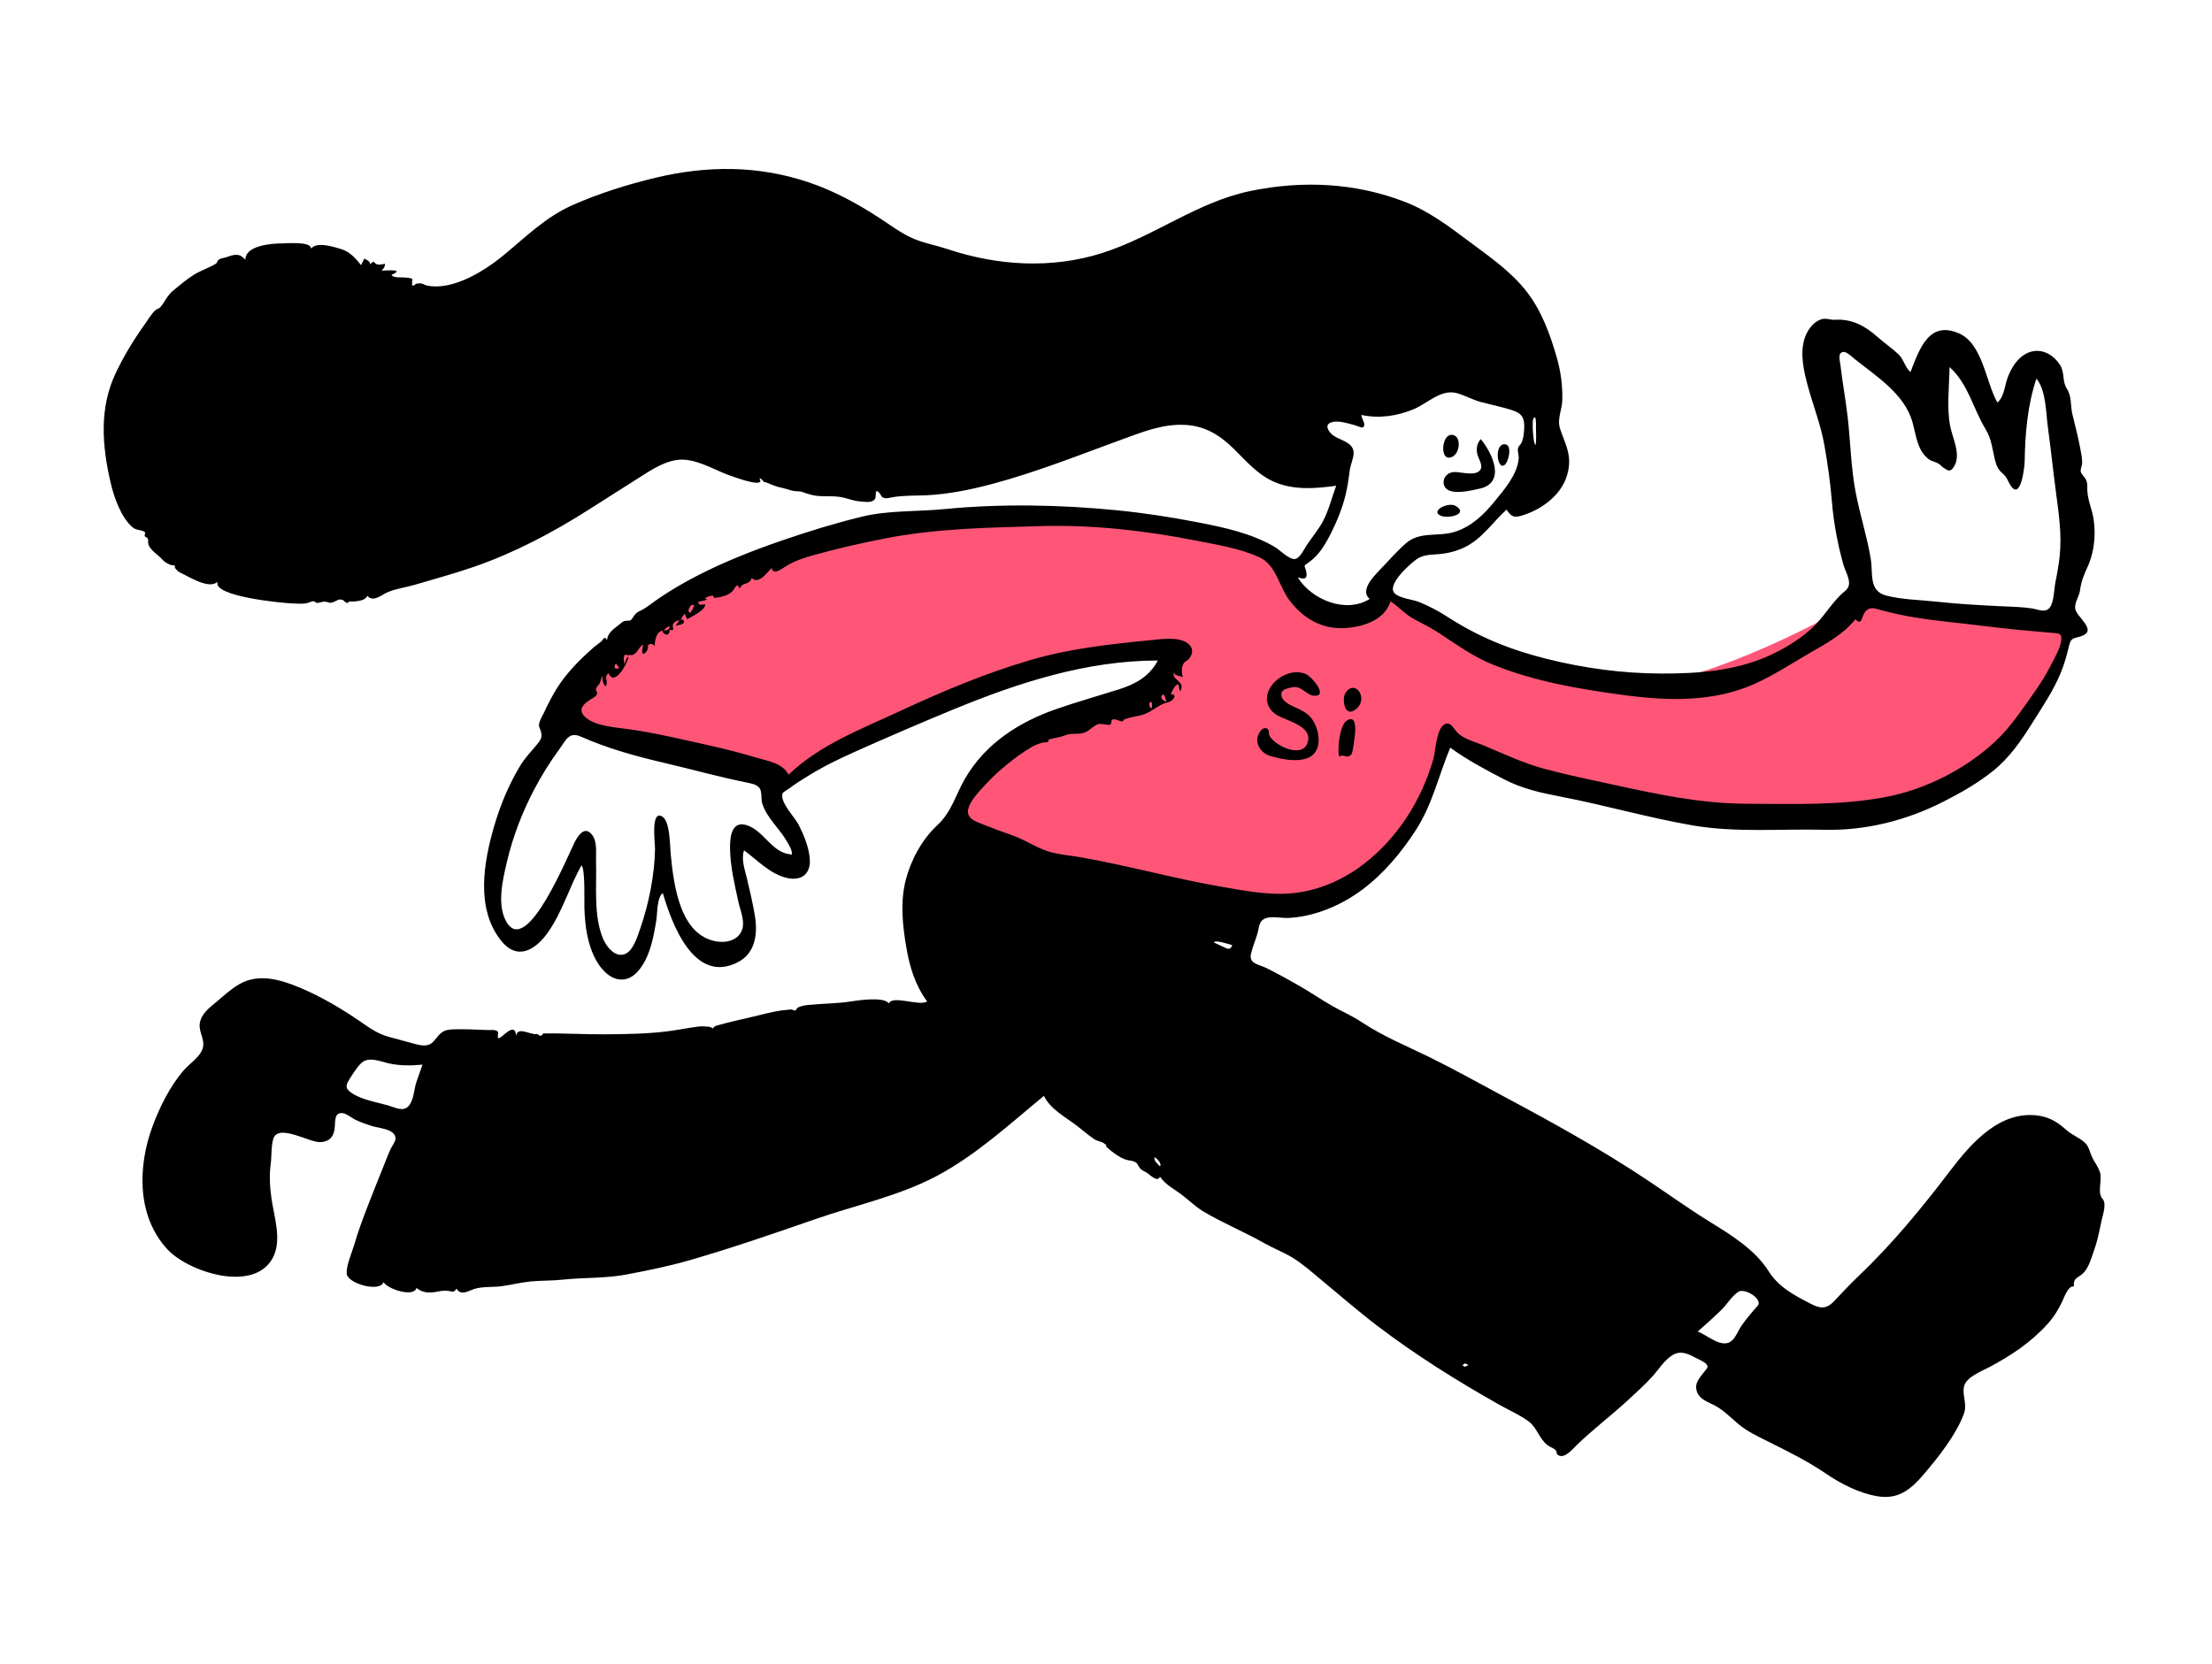 <svg width="222" height="167" viewBox="0 0 222 167" fill="none" xmlns="http://www.w3.org/2000/svg">
<path fill-rule="evenodd" clip-rule="evenodd" d="M56.364 72.234C63.499 74.143 70.558 76.387 77.633 78.505C78.43 78.743 78.427 78.784 79.139 78.353C81.076 77.184 83.049 76.072 85.045 75.008C91.065 71.797 97.254 69.228 103.883 67.593C108.581 66.435 113.359 65.516 118.151 64.841C117.664 66.345 116.718 67.913 115.549 68.973C114.643 69.794 113.408 70.243 112.288 70.683C108.96 71.992 105.476 72.908 102.205 74.363C98.868 75.848 96.761 78.934 96.127 82.514C96.009 83.184 96.016 83.286 96.564 83.624C97.178 84.003 97.925 84.225 98.602 84.456C104.04 86.314 109.774 87.458 115.397 88.585C118.382 89.184 121.378 89.74 124.389 90.189C126.258 90.467 128.233 90.84 130.131 90.729C138.265 90.253 143.086 80.542 145.467 73.974C152.817 77.967 161.249 80.519 169.481 81.751C179.463 83.244 192.037 83.326 199.927 75.948C203.685 72.434 205.993 67.676 207.688 62.884C202.158 62.409 196.652 61.577 191.168 60.735C190.21 60.588 189.253 60.439 188.296 60.286C187.911 60.225 187.32 60.008 186.926 60.066C186.329 60.153 185.557 60.803 185.028 61.091C180.969 63.3 176.774 65.326 172.42 66.88C170.088 67.713 167.666 68.45 165.192 68.697C162.539 68.961 159.822 68.417 157.26 67.767C150.832 66.137 144.108 63.38 138.747 59.405C137.443 61.27 135.089 62.533 132.844 61.633C130.386 60.648 129.019 58.063 127.702 55.937C127.222 55.163 126.318 55.157 125.425 54.929C122.933 54.291 120.41 53.771 117.874 53.34C109.548 51.923 100.987 51.443 92.583 52.42C84.383 53.373 76.31 56.026 69.08 60.014C65.934 61.749 62.872 63.759 60.258 66.243C58.608 67.811 56.679 69.864 56.364 72.234Z" fill="#FF5678"/>
<path fill-rule="evenodd" clip-rule="evenodd" d="M81.135 18.293C83.709 19.157 86.03 20.427 88.299 21.905C89.404 22.625 90.509 23.468 91.731 23.979C92.815 24.431 93.999 24.637 95.113 25.009C100.102 26.675 105.516 27.01 110.59 25.408C115.762 23.775 120.152 20.269 125.501 19.169C130.718 18.096 136.023 18.334 141.032 20.276C143.465 21.22 145.517 22.805 147.593 24.349C149.583 25.828 151.67 27.288 153.21 29.263C154.723 31.202 155.597 33.616 156.263 35.963C156.647 37.317 156.825 38.715 156.797 40.123C156.778 41.108 156.258 42.059 156.564 43.011C156.993 44.347 157.616 45.328 157.456 46.815C157.326 48.012 156.783 49.044 155.935 49.884C155.065 50.746 154.023 51.339 152.863 51.713C151.986 51.996 151.709 51.924 151.199 51.157C149.771 52.453 148.751 54.092 146.962 54.948C146.074 55.373 145.165 55.578 144.187 55.64C143.445 55.688 142.765 55.709 142.139 56.161C141.482 56.636 139.08 58.753 139.999 59.586C140.535 60.072 141.786 60.168 142.468 60.447C143.422 60.838 144.339 61.317 145.205 61.878C148.372 63.929 151.525 65.209 155.188 66.127C158.991 67.081 162.825 67.597 166.748 67.611C170.312 67.624 174.045 67.352 177.35 65.905C178.936 65.21 180.467 64.289 181.765 63.136C183.06 61.985 183.855 60.385 185.185 59.314C186.046 58.621 185.25 57.554 184.984 56.602C184.442 54.666 184.028 52.463 183.864 50.461C183.704 48.517 183.438 46.578 183.093 44.654C182.728 42.614 181.968 40.716 181.431 38.724C181.035 37.255 180.636 35.531 181.095 34.031C181.323 33.287 181.828 32.501 182.546 32.146C183.189 31.828 183.584 32.132 184.16 32.097C185.848 31.998 187.151 32.688 188.425 33.818C189.114 34.428 189.911 34.963 190.567 35.602C191.077 36.099 191.197 36.901 191.741 37.342C192.634 35.057 193.569 32.153 196.596 33.459C198.991 34.493 199.299 38.378 200.461 40.404C201.114 39.864 201.187 38.802 201.442 38.05C201.704 37.272 202.147 36.45 202.772 35.9C204.136 34.698 205.8 35.181 206.739 36.62C207.241 37.39 206.942 38.274 207.44 39.034C207.934 39.788 207.78 40.669 207.982 41.547C208.238 42.66 208.547 43.757 208.753 44.882C208.848 45.402 208.987 45.989 208.963 46.523C208.953 46.744 208.774 47.125 208.829 47.344C208.901 47.63 209.239 47.887 209.363 48.17C209.531 48.55 209.469 48.826 209.488 49.218C209.522 49.924 209.71 50.503 209.912 51.2C210.421 52.956 210.292 55.179 209.538 56.842C209.148 57.704 208.874 58.331 208.757 59.253C208.682 59.849 208.235 60.391 208.262 61.031C208.299 61.922 210.675 63.296 208.8 63.887C208.016 64.134 207.848 64.005 207.634 64.902C207.422 65.793 207.181 66.66 206.833 67.509C206.094 69.311 205.001 70.924 203.97 72.565C202.854 74.341 201.682 76.057 200.033 77.381C198.504 78.609 196.751 79.608 195.006 80.492C191.329 82.354 187.237 83.394 183.108 83.293C178.705 83.185 174.24 83.603 169.877 82.853C165.409 82.085 161.051 80.813 156.602 79.961C154.603 79.578 152.74 79.16 150.922 78.214C149.077 77.254 147.236 76.275 145.548 75.051C144.385 77.847 143.759 80.76 142.092 83.332C140.637 85.576 138.882 87.686 136.733 89.296C134.635 90.868 131.893 92.044 129.251 92.145C128.445 92.176 127.205 91.821 126.627 92.43C126.337 92.735 126.308 93.341 126.193 93.732C125.997 94.399 125.714 95.049 125.557 95.725C125.318 96.752 126.279 96.768 127.121 97.184C128.25 97.743 129.353 98.353 130.444 98.982C131.56 99.625 132.623 100.364 133.74 100.996C134.699 101.539 135.689 101.958 136.613 102.574C138.795 104.028 141.186 104.998 143.529 106.149C146.037 107.381 148.477 108.756 150.942 110.072C155.825 112.68 160.722 115.387 165.332 118.46C167.484 119.895 169.553 121.389 171.76 122.746C173.818 124.011 176.168 125.493 177.478 127.57C178.5 129.189 179.968 129.957 181.657 130.839C182.653 131.359 183.269 131.458 184.078 130.606C184.872 129.771 185.639 128.94 186.476 128.143C189.909 124.875 192.847 121.298 195.71 117.535C197.836 114.741 200.75 111.387 204.654 111.999C205.825 112.183 206.602 112.729 207.468 113.497C208.055 114.019 209.116 114.36 209.508 115.036C209.734 115.426 209.829 115.926 210.056 116.335C210.295 116.763 210.591 117.18 210.75 117.648C211.02 118.44 210.439 119.698 211.018 120.343C211.442 120.815 211.048 121.928 210.932 122.461C210.718 123.449 210.537 124.45 210.198 125.404C209.932 126.154 209.67 127.182 209.109 127.768C208.609 128.29 208.021 128.239 208.152 129.144C207.61 128.963 207.145 130.264 206.992 130.592C206.581 131.473 206.133 132.198 205.472 132.928C203.8 134.775 201.886 136.025 199.718 137.199C198.927 137.627 197.287 138.223 197.103 139.212C196.927 140.163 197.468 140.935 197.088 141.951C196.297 144.063 194.519 146.29 193.069 147.995C191.764 149.528 190.498 150.552 188.406 150.192C186.552 149.874 184.718 148.925 183.175 147.872C181.317 146.605 179.348 145.652 177.342 144.646C176.354 144.151 175.366 143.694 174.51 142.982C173.715 142.321 173.024 141.577 172.102 141.086C171.445 140.736 170.588 140.488 170.314 139.71C170.015 138.861 170.561 138.331 171.024 137.722C171.336 137.313 171.508 137.25 171.239 136.922C171.024 136.66 170.435 136.438 170.139 136.279C169.422 135.893 168.706 135.556 167.94 135.98C167.086 136.452 166.502 137.43 165.862 138.14C165.095 138.991 164.233 139.766 163.392 140.542C161.723 142.081 159.895 143.461 158.265 145.036C157.892 145.396 157.158 146.309 156.543 146.137C156.088 146.009 156.327 145.739 156.093 145.53C155.841 145.306 155.627 145.304 155.305 145.061C154.502 144.459 154.257 143.303 153.416 142.679C152.551 142.038 151.483 141.577 150.546 141.049C146.271 138.64 142.107 136.041 138.2 133.063C136.241 131.57 134.39 129.949 132.492 128.381C131.599 127.642 130.693 126.833 129.7 126.233C128.794 125.686 127.787 125.304 126.864 124.779C124.886 123.655 122.77 122.794 120.813 121.633C119.892 121.087 119.21 120.354 118.354 119.746C117.604 119.214 116.98 118.899 116.422 118.124C116.157 118.709 115.43 117.946 115.167 117.766C114.96 117.625 114.695 117.525 114.504 117.363C114.311 117.201 114.194 116.839 114.047 116.726C113.723 116.475 113.346 116.532 112.911 116.376C112.329 116.166 111.561 115.608 111.114 115.182C110.804 114.887 111.309 115.119 110.786 114.758C110.542 114.589 110.124 114.544 109.851 114.366C109.201 113.943 108.605 113.4 107.985 112.934C106.861 112.089 105.408 111.32 104.77 110.002C101.344 112.824 98.035 115.886 94.101 117.998C90.301 120.038 85.906 120.964 81.849 122.371C77.674 123.819 73.457 125.274 69.212 126.501C67.149 127.098 65.02 127.526 62.911 127.929C60.748 128.343 58.614 128.22 56.443 128.454C55.376 128.568 54.307 128.531 53.24 128.635C52.258 128.73 51.305 128.981 50.329 129.111C49.469 129.226 48.499 129.129 47.672 129.363C47.065 129.535 46.264 130.145 45.819 129.352C45.494 129.841 45.391 129.61 44.966 129.579C44.514 129.545 44.378 129.565 43.935 129.65C43.215 129.788 42.421 129.841 41.81 129.273C41.53 130.29 38.82 129.366 38.497 128.694C38.133 129.77 34.841 128.841 34.794 127.831C34.754 126.976 35.32 125.747 35.553 124.944C35.935 123.633 36.407 122.35 36.901 121.079C37.424 119.734 37.959 118.393 38.497 117.054C38.733 116.465 38.956 115.868 39.225 115.294C39.358 115.012 39.702 114.592 39.696 114.267C39.679 113.316 37.981 113.249 37.263 113.012C36.72 112.832 36.169 112.643 35.653 112.395C35.279 112.214 34.829 111.8 34.415 111.742C33.466 111.61 33.681 112.688 33.578 113.35C33.445 114.202 32.977 114.64 32.077 114.647C31.026 114.654 28.029 112.841 27.464 114.223C27.199 114.87 27.271 116.112 27.173 116.807C27.014 117.948 27.077 119.082 27.233 120.219C27.488 122.091 28.332 124.459 27.382 126.254C25.487 129.838 18.912 127.678 16.814 125.422C13.724 122.1 13.814 117.121 15.295 113.098C16.015 111.142 17.058 109.045 18.421 107.454C19.027 106.747 20.179 106.065 20.379 105.094C20.545 104.288 19.921 103.546 20.052 102.72C20.208 101.74 21.035 101.146 21.743 100.551C22.481 99.933 23.198 99.258 24.039 98.779C25.984 97.671 28.19 98.34 30.123 99.154C32.238 100.044 34.263 101.237 36.152 102.537C37.087 103.18 37.88 103.758 38.988 104.069C39.839 104.308 40.697 104.543 41.551 104.766C42.357 104.978 43.036 105.135 43.602 104.436C44.224 103.667 44.431 103.357 45.508 103.324C46.655 103.289 47.803 103.353 48.949 103.397C49.192 103.406 49.741 103.33 49.932 103.533C50.102 103.713 49.856 104.089 50.014 104.204C50.265 104.384 51.686 102.37 51.808 104C51.885 103.209 52.713 103.592 53.175 103.696C53.343 103.734 53.51 103.779 53.677 103.816C53.857 103.755 54.007 103.802 54.126 103.954C54.315 103.995 54.444 103.922 54.511 103.737C56.517 103.708 58.54 103.834 60.551 103.824C62.876 103.811 65.215 103.789 67.518 103.451C68.371 103.326 69.225 103.153 70.08 103.048C70.472 103 70.8 103.042 71.183 103.067C71.322 103.094 71.448 103.152 71.562 103.241C71.62 103.126 71.707 103.039 71.823 102.979C73.285 102.55 74.79 102.258 76.277 101.883C77.318 101.621 78.19 101.418 79.226 101.344L79.422 101.332L79.839 101.455C79.9 101.306 79.999 101.19 80.136 101.106C80.474 100.968 80.76 100.914 81.124 100.877C82.573 100.728 83.995 100.744 85.364 100.531C86.086 100.419 88.721 100.009 89.207 100.727C89.58 99.853 92.263 101.042 93.049 100.526C91.83 98.858 91.298 97.073 90.953 95.056C90.577 92.858 90.341 90.547 90.897 88.358C91.409 86.341 92.526 84.271 94.052 82.852C95.528 81.48 95.875 79.838 96.86 78.145C98.911 74.616 102.292 72.46 106.058 71.158C108.109 70.45 110.194 69.86 112.262 69.208C113.942 68.679 115.349 67.922 116.199 66.303C109.045 66.303 102.199 68.529 95.648 71.229C92.39 72.571 89.145 73.969 85.927 75.406C84.289 76.137 82.668 76.919 81.14 77.864L80.718 78.125C80.225 78.43 79.736 78.743 79.276 79.095C79.167 79.18 78.569 79.529 78.534 79.646C78.261 80.554 79.766 82.014 80.156 82.793C80.688 83.854 81.209 85.094 81.275 86.29C81.352 87.72 80.443 88.436 79.042 88.142C77.328 87.783 76.031 86.351 74.67 85.355C74.367 86.269 74.759 87.32 74.971 88.211C75.263 89.433 75.552 90.673 75.76 91.912C76.052 93.664 75.844 95.641 74.106 96.559C69.678 98.898 67.42 92.727 66.521 89.644C65.913 90.084 65.984 91.695 65.872 92.368C65.657 93.665 65.411 95.056 64.837 96.246C64.397 97.158 63.65 98.222 62.551 98.321C61.358 98.427 60.397 97.399 59.862 96.45C58.939 94.81 58.722 92.982 58.649 91.144C58.633 90.739 58.75 86.99 58.342 86.883C57.142 89.039 56.473 91.437 55.063 93.493C53.828 95.295 51.97 96.517 50.3 94.434C47.713 91.207 48.541 86.544 49.6 82.914C50.217 80.803 51.055 78.788 52.186 76.9C52.654 76.118 53.222 75.53 53.804 74.84C54.284 74.27 54.469 74.003 54.262 73.347C54.141 72.965 54.027 72.951 54.135 72.528C54.212 72.225 54.444 71.851 54.576 71.569C54.955 70.764 55.353 69.97 55.817 69.21C56.81 67.587 58.161 66.237 59.581 64.985L59.723 64.859L59.716 64.866C59.625 64.95 60.289 64.443 60.276 64.441L60.272 64.443L60.289 64.432C60.534 64.272 60.628 63.743 60.907 64.215L60.927 64.25C60.97 63.557 61.553 63.162 62.052 62.774C62.238 62.629 62.424 62.428 62.65 62.341C62.807 62.281 63.173 62.34 63.287 62.256C63.508 62.093 63.616 61.769 63.826 61.577C64.037 61.384 64.328 61.294 64.568 61.148C65.156 60.788 65.696 60.347 66.269 59.964C67.487 59.148 68.759 58.414 70.062 57.745C72.803 56.337 75.712 55.204 78.624 54.205C81.19 53.324 83.85 52.508 86.485 51.867C89.19 51.208 92.033 51.372 94.796 51.102C100.427 50.55 106.371 50.661 112 51.212C114.758 51.482 117.501 51.904 120.222 52.432C122.86 52.944 125.605 53.527 127.949 54.91C128.448 55.205 129.35 56.151 129.936 56.116C130.429 56.087 130.857 55.175 131.088 54.815C131.639 53.962 132.331 53.177 132.798 52.278C133.374 51.17 133.669 49.924 134.102 48.759C132.094 49.036 129.984 49.216 128.057 48.445C126.311 47.746 125.135 46.349 123.831 45.059C122.458 43.701 120.987 42.781 119.022 42.656C116.794 42.514 114.784 43.316 112.734 44.064C108.402 45.643 104.072 47.379 99.615 48.57C97.436 49.152 95.197 49.612 92.939 49.716C91.79 49.768 90.627 49.716 89.49 49.929C89.019 50.017 88.878 50.091 88.505 49.882C88.556 49.911 88.031 49.035 87.927 49.376C87.826 49.704 87.99 49.961 87.704 50.208C87.367 50.499 86.636 50.358 86.245 50.324C85.661 50.274 85.195 50.075 84.632 49.943C83.762 49.738 82.787 49.873 81.901 49.761C81.489 49.709 81.19 49.605 80.819 49.491C80.431 49.371 80.681 49.386 80.281 49.335C79.927 49.29 79.727 49.336 79.298 49.197C78.914 49.072 78.56 48.985 78.168 48.894C77.808 48.81 77.519 48.659 77.184 48.561C77.604 48.684 76.645 48.303 76.687 48.405L76.691 48.411L76.687 48.408C76.583 48.29 76.463 48.054 76.256 48.017L76.214 48.012C76.892 49.056 73.911 47.953 73.713 47.893C72.066 47.39 70.379 46.249 68.657 46.144C66.976 46.041 65.346 47.19 63.993 48.042C62.359 49.071 60.733 50.109 59.105 51.148C55.507 53.445 51.611 55.5 47.573 56.896C45.609 57.575 43.596 58.12 41.604 58.708C40.706 58.974 39.725 59.082 38.867 59.463C38.287 59.72 37.451 60.489 36.864 59.808C36.628 60.404 35.482 60.373 34.996 60.392C34.921 60.395 35.041 60.537 34.87 60.525C34.618 60.508 34.551 60.262 34.352 60.211C33.949 60.107 33.908 60.263 33.508 60.417C32.989 60.618 33.088 60.444 32.63 60.397C32.367 60.37 32.089 60.514 31.826 60.523C31.719 60.526 31.579 60.347 31.424 60.35C31.276 60.353 30.927 60.531 30.73 60.561C30.237 60.635 29.657 60.586 29.16 60.563C28.448 60.532 21.324 59.894 21.835 58.401C20.978 59.194 18.99 57.897 18.096 57.485C17.763 57.332 17.742 57.183 17.554 57.01C17.606 56.803 17.517 56.71 17.288 56.732C17.239 56.726 17.19 56.721 17.141 56.715C16.749 56.515 16.609 56.519 16.296 56.167C15.879 55.697 15.112 55.272 14.896 54.66C14.838 54.496 14.899 54.212 14.84 54.083C14.765 53.917 14.566 53.936 14.52 53.802C14.504 53.755 14.581 53.447 14.575 53.442C14.215 53.139 13.707 53.282 13.289 52.919C12.134 51.914 11.438 49.899 11.106 48.468C10.237 44.724 9.94 40.96 11.627 37.419C12.446 35.698 13.449 34.06 14.557 32.512C14.864 32.083 15.185 31.518 15.576 31.156C15.752 30.994 15.981 30.96 16.067 30.863C16.524 30.345 16.761 29.678 17.373 29.173C18.055 28.611 18.727 28.033 19.481 27.568C20.172 27.141 21.032 26.866 21.666 26.466C21.84 26.357 21.78 26.184 21.969 26.054C22.169 25.916 22.428 25.905 22.655 25.838C22.924 25.759 23.257 25.612 23.537 25.588C24.058 25.543 24.233 25.692 24.626 26.064C24.626 24.634 27.25 24.436 28.312 24.433C28.802 24.432 31.263 24.211 31.215 24.964C31.776 24.221 33.48 24.773 34.222 24.996C35.112 25.264 35.675 25.918 36.245 26.616C36.351 26.395 36.457 26.173 36.563 25.952C36.725 26.065 37.273 26.254 37.096 26.553C37.737 25.986 37.376 26.453 37.925 26.554C38.166 26.599 38.374 26.509 38.628 26.479C38.649 26.815 38.504 26.924 38.296 27.159C38.794 27.168 40.705 26.969 39.29 27.596C39.479 27.935 40.376 27.816 40.692 27.861C40.859 27.885 41.275 27.894 41.375 28.017C41.441 28.097 41.325 28.32 41.34 28.34C41.475 28.524 41.195 28.618 41.471 28.671C41.539 28.684 41.755 28.467 41.804 28.468C42.162 28.474 41.911 28.402 42.291 28.457C42.425 28.476 42.683 28.63 42.855 28.665C45.454 29.199 48.63 27.192 50.518 25.639C52.774 23.783 54.737 21.799 57.45 20.594C60.073 19.428 62.996 18.509 65.784 17.843C70.941 16.61 76.062 16.589 81.135 18.293ZM146.774 137.063C146.858 137.108 146.941 137.152 147.025 137.197C147.143 137.136 147.262 137.076 147.381 137.016C147.04 136.853 147.017 136.782 146.774 137.063ZM174.466 129.67C173.841 130.066 173.304 130.96 172.757 131.493C171.989 132.241 171.186 132.953 170.384 133.664C171.308 133.986 172.649 135.288 173.649 134.698C174.145 134.406 174.458 133.547 174.771 133.091C175.256 132.386 175.823 131.724 176.394 131.087C176.981 130.431 175.121 129.255 174.466 129.67ZM115.867 116.159C116.115 116.263 116.657 116.863 116.406 117.073C116.151 116.777 115.808 116.564 115.867 116.159ZM36.312 106.668C35.86 107.061 35.35 107.879 35.035 108.395C34.68 108.976 34.667 109.268 35.209 109.656C36.257 110.405 37.778 110.625 38.993 110.974C39.641 111.161 40.443 111.63 40.994 111.037C41.539 110.45 41.541 109.356 41.786 108.628C41.985 108.038 42.197 107.453 42.404 106.867C41.259 106.982 40.108 106.99 38.982 106.733C38.165 106.547 37.035 106.042 36.312 106.668ZM56.088 75.276C55.163 76.536 54.339 77.87 53.612 79.253C52.408 81.542 51.473 83.973 50.881 86.493C50.461 88.279 49.847 90.789 50.806 92.502C52.895 96.233 57.135 85.462 57.782 84.335C58.167 83.664 58.765 82.945 59.427 83.807C59.971 84.515 59.794 85.649 59.819 86.483C59.894 88.96 59.549 91.927 60.536 94.257C60.861 95.022 61.719 96.127 62.688 95.78C63.557 95.468 63.991 93.967 64.26 93.194C65.109 90.749 65.712 87.759 65.739 85.172C65.745 84.652 65.28 81.215 66.479 81.975C67.263 82.472 67.231 84.885 67.307 85.675C67.605 88.76 68.213 93.998 72.029 94.517C72.869 94.631 73.82 94.432 74.312 93.674C74.923 92.733 74.308 91.467 74.094 90.478C73.725 88.772 73.306 87.014 73.27 85.258C73.247 84.182 73.353 82.392 74.86 82.808C76.677 83.308 77.445 85.692 79.485 85.771C79.487 85.292 79.222 84.901 78.998 84.5C78.272 83.205 76.95 82.095 76.502 80.662C76.356 80.192 76.508 79.485 76.218 79.094C75.944 78.724 75.325 78.629 74.911 78.545C72.156 77.987 69.447 77.231 66.705 76.588C63.773 75.9 61.055 75.157 58.309 73.946C57.072 73.401 56.79 74.321 56.088 75.276ZM121.824 94.597C122.228 94.79 122.63 94.99 123.039 95.173C123.395 95.332 123.534 95.205 123.676 94.871C123.419 94.818 121.973 94.303 121.824 94.597ZM104.463 52.81C99.221 52.965 94.095 53.032 88.928 54.03C86.457 54.508 84.034 55.061 81.611 55.739C80.587 56.025 79.684 56.324 78.792 56.895C78.46 57.107 77.581 57.774 77.446 57.012C77.005 57.436 76.144 58.731 75.439 58.012C75.315 58.532 74.929 58.516 74.553 58.693C74.42 58.755 74.348 58.966 74.178 59.043C74.135 59.062 74.12 58.765 74.058 58.76C73.833 58.742 73.656 59.217 73.527 59.338C73.216 59.628 72.924 59.761 72.512 59.867C72.333 59.927 72.149 59.965 71.961 59.982C71.74 60.073 71.607 60.008 71.563 59.786C71.258 59.791 71.034 59.902 70.714 60.047C71.405 60.206 70.243 60.381 70.089 60.398C70.07 60.916 70.511 60.588 70.796 60.695C70.664 61.345 69.464 61.84 68.97 62.159C68.885 61.979 68.801 61.799 68.716 61.619C68.58 61.752 68.474 61.904 68.398 62.077C68.347 62.285 68.2 62.357 67.955 62.293C67.726 62.475 67.692 62.391 67.551 62.648C67.406 62.913 67.836 63.431 67.211 63.208C67.211 64.091 66.393 63.556 66.536 63.327C65.918 63.267 65.654 64.403 65.723 64.846C65.427 64.552 65.246 64.589 64.948 64.819L64.922 64.839L64.938 64.828C65.166 64.673 64.931 65.308 64.952 65.3L64.954 65.297C64.326 66.128 64.385 65.198 64.58 64.708C64.154 64.879 64.073 65.343 63.732 65.604C63.428 65.837 63.342 65.728 63.08 65.763C62.677 65.817 62.799 65.484 62.622 65.93C62.547 66.118 62.661 66.457 62.661 66.662C62.835 66.423 62.769 66.044 63.085 65.907C62.991 66.601 61.644 68.986 61.078 67.581C60.528 67.964 61.135 68.385 60.773 68.899C60.504 68.639 60.44 68.225 60.47 67.871C60.301 68.096 60.306 68.38 60.174 68.608C60.036 68.846 59.892 68.865 59.825 69.124C59.725 69.516 60.069 69.324 59.887 69.74C59.796 69.949 59.368 70.132 59.2 70.249C58.611 70.661 58.015 71.138 58.587 71.823C59.483 72.894 61.843 73.017 63.11 73.197C65.812 73.581 68.446 74.219 71.109 74.809C72.713 75.165 74.283 75.561 75.856 76.036C76.985 76.377 78.545 76.588 79.141 77.761C82.289 74.743 86.486 73.168 90.371 71.357C94.579 69.396 98.925 67.576 103.383 66.265C107.335 65.103 111.389 64.662 115.472 64.262C116.548 64.156 118.207 63.886 119.166 64.549C119.758 64.958 119.785 65.578 119.332 66.125C119.086 66.422 118.822 66.345 118.671 66.874C118.555 67.283 118.619 67.592 118.725 67.997C118.453 67.783 117.966 67.91 117.826 67.533L117.813 67.491L117.8 67.536C117.614 68.272 118.912 68.374 118.514 69.257L118.488 69.311C118.351 69.581 118.35 68.716 118.229 68.709C117.899 68.692 117.63 69.464 117.494 69.678C118.107 69.678 117.874 70.125 117.545 70.351C117.31 70.512 116.914 70.559 116.641 70.692C116.097 70.958 115.619 71.348 115.061 71.602C114.45 71.88 113.913 71.897 113.306 72.062C113.212 72.088 112.84 72.228 112.802 72.231C112.751 72.235 112.739 72.393 112.695 72.399C112.307 72.454 112.014 72.093 111.639 72.24C111.495 72.297 111.569 72.649 111.445 72.729C111.307 72.817 110.917 72.704 110.751 72.695C110.35 72.672 110.288 72.619 109.971 72.805C109.424 73.125 109.146 73.558 108.41 73.637C107.834 73.698 107.463 73.589 106.915 73.806C106.36 74.025 105.835 74.073 105.294 74.22C105.226 74.239 105.208 74.474 105.152 74.49C104.973 74.543 104.759 74.502 104.588 74.555C104.196 74.676 103.877 74.784 103.513 75.001C101.911 75.956 100.149 77.389 98.893 78.765C98.32 79.394 96.72 80.976 97.242 81.885C97.576 82.469 98.732 82.752 99.308 82.999C100.167 83.366 101.055 83.634 101.924 83.975C103.004 84.398 103.983 85.056 105.085 85.425C106.148 85.781 107.286 85.851 108.384 86.041C113.136 86.863 117.791 88.185 122.545 89.005C125.153 89.454 127.815 89.991 130.463 89.567C132.797 89.194 135.032 88.158 136.897 86.712C140.289 84.079 142.653 80.341 143.842 76.23C144.087 75.38 144.139 73.256 144.931 72.736C145.591 72.303 145.937 73.257 146.365 73.634C147.061 74.246 148.081 74.483 148.918 74.832C150.99 75.696 152.872 76.609 155.062 77.193C157.283 77.786 159.534 78.251 161.779 78.739C166.329 79.73 170.672 80.666 175.349 80.682C179.977 80.697 184.622 80.871 189.199 80.016C193.202 79.268 197.229 77.225 200.222 74.452C201.733 73.051 202.898 71.282 204.087 69.61C204.724 68.713 205.317 67.784 205.814 66.801C206.18 66.079 206.809 65.033 206.874 64.214C206.931 63.483 206.505 63.587 205.776 63.512C204.655 63.397 203.529 63.324 202.407 63.209C200.145 62.976 197.89 62.679 195.629 62.438C193.321 62.192 191.028 61.858 188.786 61.245C188.116 61.061 187.62 60.83 187.147 61.483C186.842 61.904 186.848 62.864 186.211 62.159C184.987 63.709 183.197 64.638 181.525 65.61C179.715 66.663 177.956 67.821 176.038 68.671C171.905 70.503 167.351 70.358 162.965 69.771C158.509 69.175 153.993 68.405 149.806 66.704C147.885 65.924 146.235 64.738 144.512 63.605C143.701 63.072 142.86 62.633 141.998 62.188C141.027 61.687 140.434 60.945 139.556 60.366C138.964 62.298 136.687 62.963 134.889 63.049C132.644 63.157 130.83 62.082 129.468 60.336C128.338 58.886 128.118 56.718 126.369 55.925C124.373 55.02 122.033 54.66 119.897 54.239C114.879 53.251 109.576 52.66 104.463 52.81ZM131.077 67.671C131.641 67.924 133.282 69.817 131.98 69.845C131.153 69.862 130.667 68.821 129.753 68.979C129.343 69.05 128.73 69.192 128.63 69.509C128.378 70.299 129.537 70.808 130.039 71.027C130.81 71.365 131.445 71.705 131.866 72.478C132.513 73.666 132.683 75.587 131.169 76.118C130.044 76.513 128.639 76.207 127.528 75.896C126.593 75.635 125.878 74.664 126.309 73.7C126.431 73.427 126.758 72.945 127.138 73.125C127.441 73.269 127.294 73.541 127.386 73.784C127.758 74.759 130.538 76.149 131.179 74.675C131.959 72.878 128.991 72.337 128.085 71.736C126.914 70.96 126.883 69.632 127.777 68.616C128.56 67.727 129.939 67.161 131.077 67.671ZM135.981 73.761C135.934 74.184 135.876 74.623 135.803 75.042C135.739 75.407 135.742 75.79 135.325 75.922C135.049 76.009 134.781 75.716 134.515 75.91C134.221 76.127 134.362 74.555 134.375 74.466C134.462 73.88 134.62 72.69 135.183 72.326C136.133 71.711 136.037 73.245 135.981 73.761ZM135.92 71.304C134.911 71.945 134.649 70.127 135.051 69.536C136.047 68.069 137.511 70.294 135.92 71.304ZM115.42 70.411C115.709 70.626 115.613 70.507 115.613 71.079C115.278 71.094 115.329 70.633 115.42 70.411ZM116.56 69.916C116.463 70.143 116.9 70.416 117.041 70.451C117.049 70.378 116.836 69.272 116.56 69.916ZM61.812 66.596C61.544 66.986 61.695 67.225 62.122 67.071L62.157 67.058L61.812 66.596ZM67.204 62.846L66.948 62.954C66.828 63.07 66.708 63.185 66.588 63.3C66.939 63.232 67.182 63.285 67.204 62.846ZM68.618 62.298C68.443 61.938 67.838 62.652 67.825 62.819C67.966 62.735 68.823 62.717 68.618 62.298ZM69.186 61.027C69.039 61.234 69.069 61.4 69.275 61.525C69.447 61.296 69.577 61.044 69.666 60.772C69.437 60.605 69.267 60.831 69.186 61.027ZM184.873 35.352C184.43 35.551 184.661 36.237 184.705 36.609C184.91 38.379 185.236 40.131 185.439 41.901C185.723 44.39 185.763 46.909 186.229 49.375C186.654 51.625 187.37 53.809 187.748 56.069C188.001 57.581 187.518 59.328 189.316 59.787C190.933 60.199 192.777 60.222 194.434 60.403C196.57 60.636 198.709 60.751 200.853 60.855C201.869 60.905 202.915 60.917 203.92 61.072C204.513 61.163 205.25 61.556 205.705 61.007C206.148 60.472 206.149 59.112 206.288 58.43C206.47 57.529 206.634 56.623 206.724 55.707C206.926 53.634 206.628 51.581 206.355 49.529C206.06 47.316 205.833 45.094 205.528 42.883C205.331 41.458 205.354 39.157 204.377 38.007C203.485 40.677 203.244 43.512 203.199 46.312C203.189 46.913 202.797 50.367 201.755 48.683C201.465 48.215 201.46 47.947 201.01 47.551C200.546 47.143 200.384 46.817 200.227 46.199C199.942 45.079 199.896 44.095 199.281 43.088C198.029 41.039 197.522 38.503 195.658 36.849C195.639 38.772 195.362 40.851 195.718 42.75C195.942 43.943 196.861 45.661 196.104 46.841C195.726 47.43 195.508 47.254 195.064 46.959C194.779 46.769 194.822 46.681 194.465 46.491C194.124 46.31 193.856 46.318 193.533 46.066C192.39 45.172 192.3 43.618 191.926 42.331C191.102 39.492 188.252 37.738 186.07 35.981C185.832 35.79 185.238 35.188 184.873 35.352ZM141.807 41.106C140.133 41.776 138.408 42.031 136.63 41.652C136.632 42.044 137.195 42.681 136.76 42.906C136.656 42.96 136.064 42.703 135.948 42.673C135.307 42.506 134.443 42.219 133.772 42.356C133.063 42.501 133.088 42.962 133.551 43.483C134.202 44.216 135.835 44.246 135.854 45.461C135.861 45.987 135.538 46.645 135.469 47.187C135.366 47.998 135.253 48.802 135.063 49.598C134.737 50.967 134.208 52.269 133.579 53.524C133.036 54.605 132.377 55.732 131.367 56.439C130.708 56.9 130.962 56.692 131.091 57.37C131.178 57.825 131.163 58.164 130.578 58.051C130.466 58.017 130.354 57.983 130.242 57.948C131.615 60.204 135.086 61.626 137.463 60.121C136.461 59.31 137.821 57.898 138.395 57.3C139.255 56.403 140.157 55.371 141.079 54.553C142.491 53.3 144.339 53.91 146.01 53.383C147.701 52.849 148.931 51.646 150.024 50.301C150.997 49.103 152.288 47.637 152.42 46.015C152.445 45.698 152.292 45.325 152.348 45.025C152.404 44.719 152.589 44.679 152.686 44.479C152.883 44.066 152.931 43.641 152.963 43.169C153.065 41.628 152.577 41.386 151.134 40.988C150.293 40.755 149.44 40.573 148.598 40.346C147.794 40.13 147.077 39.714 146.284 39.481C144.616 38.992 143.276 40.517 141.807 41.106ZM146.107 50.791C147.434 51.599 145.342 52.116 144.569 51.759C143.526 51.276 145.366 50.34 146.107 50.791ZM148.607 44.076C149.811 45.52 151.151 48.454 148.512 49.048C147.698 49.231 146.438 49.527 145.619 49.303C144.45 48.981 144.755 47.451 145.922 47.383C146.613 47.344 148.199 47.892 148.61 47.087C148.833 46.65 148.326 45.956 148.249 45.521C148.15 44.96 148.241 44.512 148.607 44.076ZM76.691 48.411L76.692 48.413C76.696 48.419 76.703 48.426 76.712 48.434L76.717 48.438L76.708 48.43L76.691 48.411ZM150.993 44.592C151.83 44.59 151.415 46.373 151 46.677C150.255 47.223 149.936 44.594 150.993 44.592ZM145.478 45.936C144.507 46.054 144.726 43.724 145.61 43.653C146.771 43.558 146.6 45.8 145.478 45.936ZM153.876 42.069C153.759 42.306 153.848 44.618 154.126 44.662C154.201 44.097 154.16 43.529 154.152 42.962L154.151 42.819C154.157 42.828 154.203 41.399 153.876 42.069Z" fill="black"/>
</svg>
